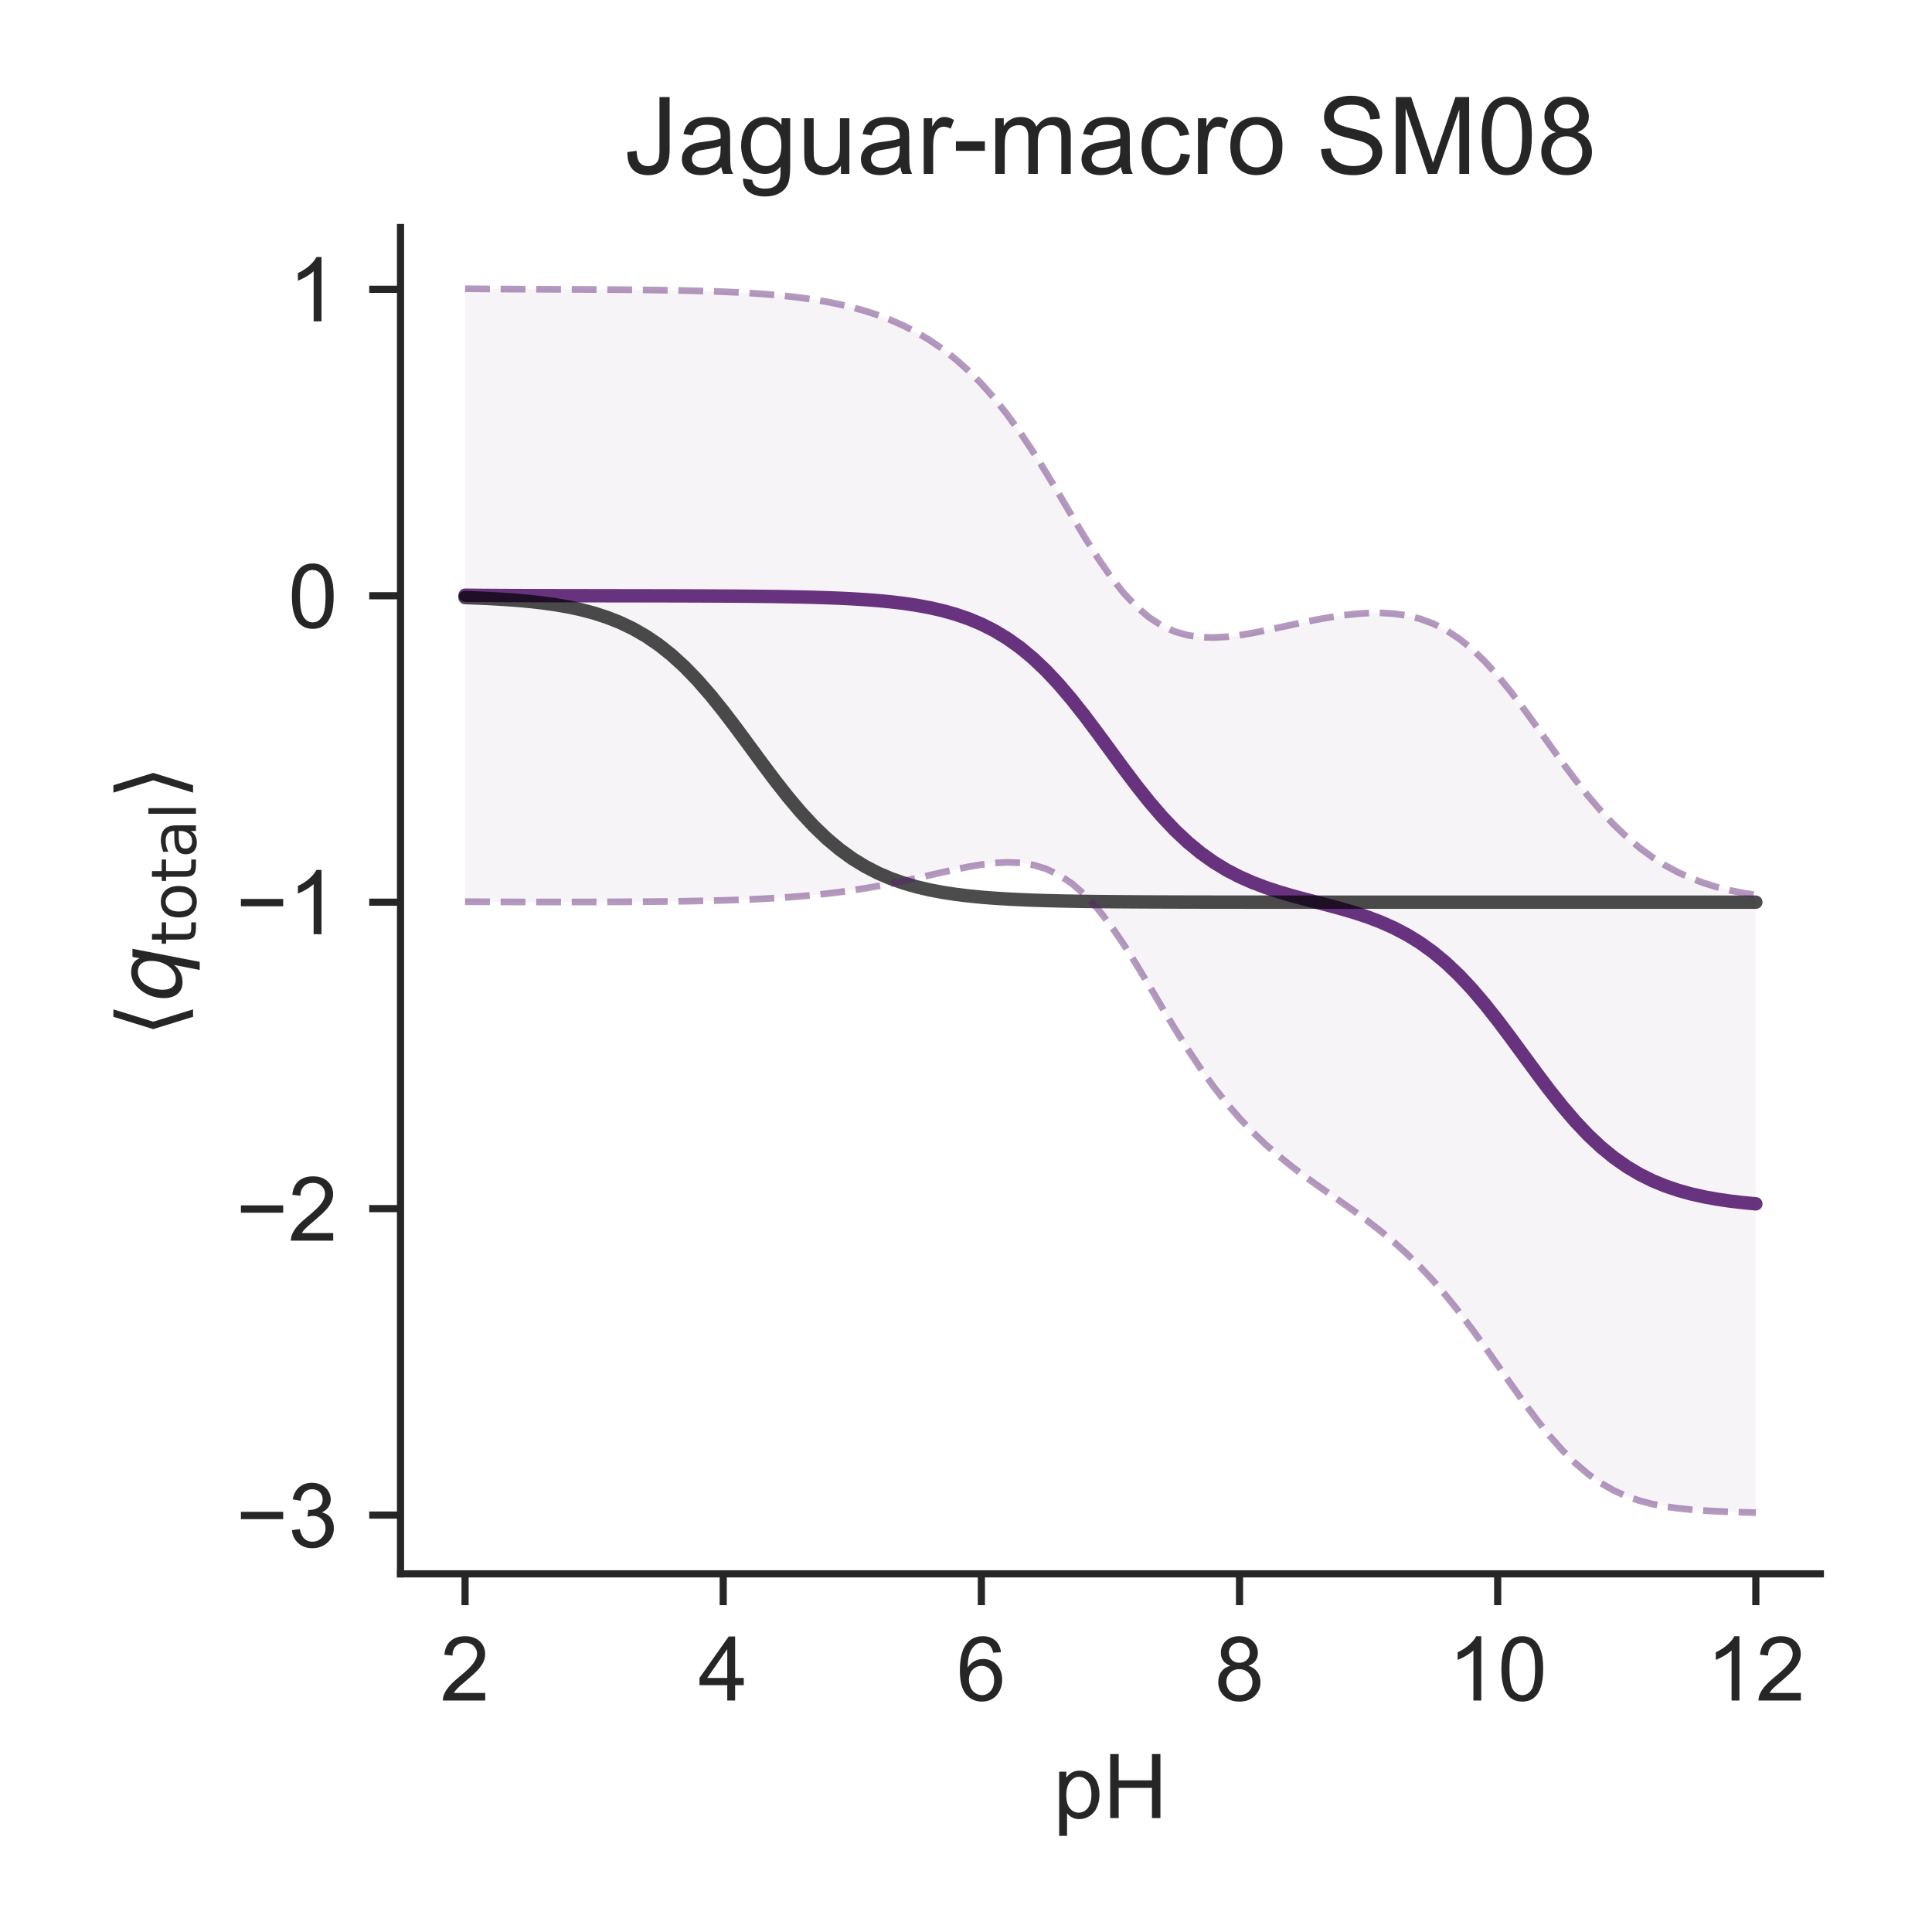 <?xml version="1.0" encoding="utf-8" standalone="no"?>
<!DOCTYPE svg PUBLIC "-//W3C//DTD SVG 1.1//EN"
  "http://www.w3.org/Graphics/SVG/1.1/DTD/svg11.dtd">
<!-- Created with matplotlib (http://matplotlib.org/) -->
<svg height="216pt" version="1.1" viewBox="0 0 216 216" width="216pt" xmlns="http://www.w3.org/2000/svg" xmlns:xlink="http://www.w3.org/1999/xlink">
 <defs>
  <style type="text/css">
*{stroke-linecap:butt;stroke-linejoin:round;}
  </style>
 </defs>
 <g id="figure_1">
  <g id="patch_1">
   <path d="M 0 216 
L 216 216 
L 216 0 
L 0 0 
z
" style="fill:#ffffff;"/>
  </g>
  <g id="axes_1">
   <g id="patch_2">
    <path d="M 44.78 175.96 
L 203.52 175.96 
L 203.52 25.44 
L 44.78 25.44 
z
" style="fill:#ffffff;"/>
   </g>
   <g id="matplotlib.axis_1">
    <g id="xtick_1">
     <g id="line2d_1">
      <defs>
       <path d="M 0 0 
L 0 3.5 
" id="mde75a17dec" style="stroke:#262626;stroke-width:0.8;"/>
      </defs>
      <g>
       <use style="fill:#262626;stroke:#262626;stroke-width:0.8;" x="51.995" xlink:href="#mde75a17dec" y="175.96"/>
      </g>
     </g>
     <g id="text_1">
      <!-- 2 -->
      <defs>
       <path d="M 50.344 8.453 
L 50.344 0 
L 3.031 0 
Q 2.938 3.172 4.047 6.109 
Q 5.859 10.938 9.828 15.625 
Q 13.812 20.312 21.344 26.469 
Q 33.016 36.031 37.109 41.625 
Q 41.219 47.219 41.219 52.203 
Q 41.219 57.422 37.469 61 
Q 33.734 64.594 27.734 64.594 
Q 21.391 64.594 17.578 60.781 
Q 13.766 56.984 13.719 50.25 
L 4.688 51.172 
Q 5.609 61.281 11.656 66.578 
Q 17.719 71.875 27.938 71.875 
Q 38.234 71.875 44.234 66.156 
Q 50.25 60.453 50.25 52 
Q 50.25 47.703 48.484 43.547 
Q 46.734 39.406 42.656 34.812 
Q 38.578 30.219 29.109 22.219 
Q 21.188 15.578 18.938 13.203 
Q 16.703 10.844 15.234 8.453 
z
" id="ArialMT-32"/>
      </defs>
      <g style="fill:#262626;" transform="translate(49.215 190.118)scale(0.1 -0.1)">
       <use xlink:href="#ArialMT-32"/>
      </g>
     </g>
    </g>
    <g id="xtick_2">
     <g id="line2d_2">
      <g>
       <use style="fill:#262626;stroke:#262626;stroke-width:0.8;" x="80.857" xlink:href="#mde75a17dec" y="175.96"/>
      </g>
     </g>
     <g id="text_2">
      <!-- 4 -->
      <defs>
       <path d="M 32.328 0 
L 32.328 17.141 
L 1.266 17.141 
L 1.266 25.203 
L 33.938 71.578 
L 41.109 71.578 
L 41.109 25.203 
L 50.781 25.203 
L 50.781 17.141 
L 41.109 17.141 
L 41.109 0 
z
M 32.328 25.203 
L 32.328 57.469 
L 9.906 25.203 
z
" id="ArialMT-34"/>
      </defs>
      <g style="fill:#262626;" transform="translate(78.077 190.118)scale(0.1 -0.1)">
       <use xlink:href="#ArialMT-34"/>
      </g>
     </g>
    </g>
    <g id="xtick_3">
     <g id="line2d_3">
      <g>
       <use style="fill:#262626;stroke:#262626;stroke-width:0.8;" x="109.719" xlink:href="#mde75a17dec" y="175.96"/>
      </g>
     </g>
     <g id="text_3">
      <!-- 6 -->
      <defs>
       <path d="M 49.75 54.047 
L 41.016 53.375 
Q 39.844 58.547 37.703 60.891 
Q 34.125 64.656 28.906 64.656 
Q 24.703 64.656 21.531 62.312 
Q 17.391 59.281 14.984 53.469 
Q 12.594 47.656 12.5 36.922 
Q 15.672 41.75 20.266 44.094 
Q 24.859 46.438 29.891 46.438 
Q 38.672 46.438 44.844 39.969 
Q 51.031 33.5 51.031 23.25 
Q 51.031 16.5 48.125 10.719 
Q 45.219 4.938 40.141 1.859 
Q 35.062 -1.219 28.609 -1.219 
Q 17.625 -1.219 10.688 6.859 
Q 3.766 14.938 3.766 33.5 
Q 3.766 54.25 11.422 63.672 
Q 18.109 71.875 29.438 71.875 
Q 37.891 71.875 43.281 67.141 
Q 48.688 62.406 49.75 54.047 
z
M 13.875 23.188 
Q 13.875 18.656 15.797 14.5 
Q 17.719 10.359 21.188 8.172 
Q 24.656 6 28.469 6 
Q 34.031 6 38.031 10.484 
Q 42.047 14.984 42.047 22.703 
Q 42.047 30.125 38.078 34.391 
Q 34.125 38.672 28.125 38.672 
Q 22.172 38.672 18.016 34.391 
Q 13.875 30.125 13.875 23.188 
z
" id="ArialMT-36"/>
      </defs>
      <g style="fill:#262626;" transform="translate(106.939 190.118)scale(0.1 -0.1)">
       <use xlink:href="#ArialMT-36"/>
      </g>
     </g>
    </g>
    <g id="xtick_4">
     <g id="line2d_4">
      <g>
       <use style="fill:#262626;stroke:#262626;stroke-width:0.8;" x="138.581" xlink:href="#mde75a17dec" y="175.96"/>
      </g>
     </g>
     <g id="text_4">
      <!-- 8 -->
      <defs>
       <path d="M 17.672 38.812 
Q 12.203 40.828 9.562 44.531 
Q 6.938 48.25 6.938 53.422 
Q 6.938 61.234 12.547 66.547 
Q 18.172 71.875 27.484 71.875 
Q 36.859 71.875 42.578 66.422 
Q 48.297 60.984 48.297 53.172 
Q 48.297 48.188 45.672 44.5 
Q 43.062 40.828 37.75 38.812 
Q 44.344 36.672 47.781 31.875 
Q 51.219 27.094 51.219 20.453 
Q 51.219 11.281 44.719 5.031 
Q 38.234 -1.219 27.641 -1.219 
Q 17.047 -1.219 10.547 5.047 
Q 4.047 11.328 4.047 20.703 
Q 4.047 27.688 7.594 32.391 
Q 11.141 37.109 17.672 38.812 
z
M 15.922 53.719 
Q 15.922 48.641 19.188 45.406 
Q 22.469 42.188 27.688 42.188 
Q 32.766 42.188 36.016 45.375 
Q 39.266 48.578 39.266 53.219 
Q 39.266 58.062 35.906 61.359 
Q 32.562 64.656 27.594 64.656 
Q 22.562 64.656 19.234 61.422 
Q 15.922 58.203 15.922 53.719 
z
M 13.094 20.656 
Q 13.094 16.891 14.875 13.375 
Q 16.656 9.859 20.172 7.922 
Q 23.688 6 27.734 6 
Q 34.031 6 38.125 10.047 
Q 42.234 14.109 42.234 20.359 
Q 42.234 26.703 38.016 30.859 
Q 33.797 35.016 27.438 35.016 
Q 21.234 35.016 17.156 30.906 
Q 13.094 26.812 13.094 20.656 
z
" id="ArialMT-38"/>
      </defs>
      <g style="fill:#262626;" transform="translate(135.8 190.118)scale(0.1 -0.1)">
       <use xlink:href="#ArialMT-38"/>
      </g>
     </g>
    </g>
    <g id="xtick_5">
     <g id="line2d_5">
      <g>
       <use style="fill:#262626;stroke:#262626;stroke-width:0.8;" x="167.443" xlink:href="#mde75a17dec" y="175.96"/>
      </g>
     </g>
     <g id="text_5">
      <!-- 10 -->
      <defs>
       <path d="M 37.25 0 
L 28.469 0 
L 28.469 56 
Q 25.297 52.984 20.141 49.953 
Q 14.984 46.922 10.891 45.406 
L 10.891 53.906 
Q 18.266 57.375 23.781 62.297 
Q 29.297 67.234 31.594 71.875 
L 37.25 71.875 
z
" id="ArialMT-31"/>
       <path d="M 4.156 35.297 
Q 4.156 48 6.766 55.734 
Q 9.375 63.484 14.516 67.672 
Q 19.672 71.875 27.484 71.875 
Q 33.25 71.875 37.594 69.547 
Q 41.938 67.234 44.766 62.859 
Q 47.609 58.5 49.219 52.219 
Q 50.828 45.953 50.828 35.297 
Q 50.828 22.703 48.234 14.969 
Q 45.656 7.234 40.5 3 
Q 35.359 -1.219 27.484 -1.219 
Q 17.141 -1.219 11.234 6.203 
Q 4.156 15.141 4.156 35.297 
z
M 13.188 35.297 
Q 13.188 17.672 17.312 11.828 
Q 21.438 6 27.484 6 
Q 33.547 6 37.672 11.859 
Q 41.797 17.719 41.797 35.297 
Q 41.797 52.984 37.672 58.781 
Q 33.547 64.594 27.391 64.594 
Q 21.344 64.594 17.719 59.469 
Q 13.188 52.938 13.188 35.297 
z
" id="ArialMT-30"/>
      </defs>
      <g style="fill:#262626;" transform="translate(161.882 190.118)scale(0.1 -0.1)">
       <use xlink:href="#ArialMT-31"/>
       <use x="55.615" xlink:href="#ArialMT-30"/>
      </g>
     </g>
    </g>
    <g id="xtick_6">
     <g id="line2d_6">
      <g>
       <use style="fill:#262626;stroke:#262626;stroke-width:0.8;" x="196.305" xlink:href="#mde75a17dec" y="175.96"/>
      </g>
     </g>
     <g id="text_6">
      <!-- 12 -->
      <g style="fill:#262626;" transform="translate(190.744 190.118)scale(0.1 -0.1)">
       <use xlink:href="#ArialMT-31"/>
       <use x="55.615" xlink:href="#ArialMT-32"/>
      </g>
     </g>
    </g>
    <g id="text_7">
     <!-- pH -->
     <defs>
      <path d="M 6.594 -19.875 
L 6.594 51.859 
L 14.594 51.859 
L 14.594 45.125 
Q 17.438 49.078 21 51.047 
Q 24.562 53.031 29.641 53.031 
Q 36.281 53.031 41.359 49.609 
Q 46.438 46.188 49.016 39.953 
Q 51.609 33.734 51.609 26.312 
Q 51.609 18.359 48.75 11.984 
Q 45.906 5.609 40.453 2.219 
Q 35.016 -1.172 29 -1.172 
Q 24.609 -1.172 21.109 0.688 
Q 17.625 2.547 15.375 5.375 
L 15.375 -19.875 
z
M 14.547 25.641 
Q 14.547 15.625 18.594 10.844 
Q 22.656 6.062 28.422 6.062 
Q 34.281 6.062 38.453 11.016 
Q 42.625 15.969 42.625 26.375 
Q 42.625 36.281 38.547 41.203 
Q 34.469 46.141 28.812 46.141 
Q 23.188 46.141 18.859 40.891 
Q 14.547 35.641 14.547 25.641 
z
" id="ArialMT-70"/>
      <path d="M 8.016 0 
L 8.016 71.578 
L 17.484 71.578 
L 17.484 42.188 
L 54.688 42.188 
L 54.688 71.578 
L 64.156 71.578 
L 64.156 0 
L 54.688 0 
L 54.688 33.734 
L 17.484 33.734 
L 17.484 0 
z
" id="ArialMT-48"/>
     </defs>
     <g style="fill:#262626;" transform="translate(117.759 203.263)scale(0.1 -0.1)">
      <use xlink:href="#ArialMT-70"/>
      <use x="55.615" xlink:href="#ArialMT-48"/>
     </g>
    </g>
   </g>
   <g id="matplotlib.axis_2">
    <g id="ytick_1">
     <g id="line2d_7">
      <defs>
       <path d="M 0 0 
L -3.5 0 
" id="m060e9709d8" style="stroke:#262626;stroke-width:0.8;"/>
      </defs>
      <g>
       <use style="fill:#262626;stroke:#262626;stroke-width:0.8;" x="44.78" xlink:href="#m060e9709d8" y="169.385"/>
      </g>
     </g>
     <g id="text_8">
      <!-- −3 -->
      <defs>
       <path d="M 52.828 31.203 
L 5.562 31.203 
L 5.562 39.406 
L 52.828 39.406 
z
" id="ArialMT-2212"/>
       <path d="M 4.203 18.891 
L 12.984 20.062 
Q 14.5 12.594 18.141 9.297 
Q 21.781 6 27 6 
Q 33.203 6 37.469 10.297 
Q 41.75 14.594 41.75 20.953 
Q 41.75 27 37.797 30.922 
Q 33.844 34.859 27.734 34.859 
Q 25.25 34.859 21.531 33.891 
L 22.516 41.609 
Q 23.391 41.5 23.922 41.5 
Q 29.547 41.5 34.031 44.422 
Q 38.531 47.359 38.531 53.469 
Q 38.531 58.297 35.25 61.469 
Q 31.984 64.656 26.812 64.656 
Q 21.688 64.656 18.266 61.422 
Q 14.844 58.203 13.875 51.766 
L 5.078 53.328 
Q 6.688 62.156 12.391 67.016 
Q 18.109 71.875 26.609 71.875 
Q 32.469 71.875 37.391 69.359 
Q 42.328 66.844 44.938 62.5 
Q 47.562 58.156 47.562 53.266 
Q 47.562 48.641 45.062 44.828 
Q 42.578 41.016 37.703 38.766 
Q 44.047 37.312 47.562 32.688 
Q 51.078 28.078 51.078 21.141 
Q 51.078 11.766 44.234 5.25 
Q 37.406 -1.266 26.953 -1.266 
Q 17.531 -1.266 11.297 4.344 
Q 5.078 9.969 4.203 18.891 
z
" id="ArialMT-33"/>
      </defs>
      <g style="fill:#262626;" transform="translate(26.378 172.964)scale(0.1 -0.1)">
       <use xlink:href="#ArialMT-2212"/>
       <use x="58.398" xlink:href="#ArialMT-33"/>
      </g>
     </g>
    </g>
    <g id="ytick_2">
     <g id="line2d_8">
      <g>
       <use style="fill:#262626;stroke:#262626;stroke-width:0.8;" x="44.78" xlink:href="#m060e9709d8" y="135.125"/>
      </g>
     </g>
     <g id="text_9">
      <!-- −2 -->
      <g style="fill:#262626;" transform="translate(26.378 138.704)scale(0.1 -0.1)">
       <use xlink:href="#ArialMT-2212"/>
       <use x="58.398" xlink:href="#ArialMT-32"/>
      </g>
     </g>
    </g>
    <g id="ytick_3">
     <g id="line2d_9">
      <g>
       <use style="fill:#262626;stroke:#262626;stroke-width:0.8;" x="44.78" xlink:href="#m060e9709d8" y="100.865"/>
      </g>
     </g>
     <g id="text_10">
      <!-- −1 -->
      <g style="fill:#262626;" transform="translate(26.378 104.444)scale(0.1 -0.1)">
       <use xlink:href="#ArialMT-2212"/>
       <use x="58.398" xlink:href="#ArialMT-31"/>
      </g>
     </g>
    </g>
    <g id="ytick_4">
     <g id="line2d_10">
      <g>
       <use style="fill:#262626;stroke:#262626;stroke-width:0.8;" x="44.78" xlink:href="#m060e9709d8" y="66.605"/>
      </g>
     </g>
     <g id="text_11">
      <!-- 0 -->
      <g style="fill:#262626;" transform="translate(32.219 70.184)scale(0.1 -0.1)">
       <use xlink:href="#ArialMT-30"/>
      </g>
     </g>
    </g>
    <g id="ytick_5">
     <g id="line2d_11">
      <g>
       <use style="fill:#262626;stroke:#262626;stroke-width:0.8;" x="44.78" xlink:href="#m060e9709d8" y="32.345"/>
      </g>
     </g>
     <g id="text_12">
      <!-- 1 -->
      <g style="fill:#262626;" transform="translate(32.219 35.924)scale(0.1 -0.1)">
       <use xlink:href="#ArialMT-31"/>
      </g>
     </g>
    </g>
    <g id="text_13">
     <!-- $\langle q_\mathsf{total} \rangle$ -->
     <defs>
      <path d="M 8.938 31.344 
L 22.703 75.875 
L 31 75.875 
L 17.234 31.344 
L 31 -13.188 
L 22.703 -13.188 
z
" id="DejaVuSans-27e8"/>
      <path d="M 41.703 8.203 
Q 38.094 3.469 33.172 1.016 
Q 28.266 -1.422 22.312 -1.422 
Q 14.016 -1.422 9.297 4.172 
Q 4.594 9.766 4.594 19.578 
Q 4.594 27.484 7.5 34.859 
Q 10.406 42.234 15.828 48.094 
Q 19.344 51.906 23.906 53.953 
Q 28.469 56 33.5 56 
Q 39.547 56 43.453 53.609 
Q 47.359 51.219 49.125 46.391 
L 50.688 54.594 
L 59.719 54.594 
L 45.125 -20.609 
L 36.078 -20.609 
z
M 13.922 20.906 
Q 13.922 13.672 16.938 9.891 
Q 19.969 6.109 25.688 6.109 
Q 34.188 6.109 40.188 14.234 
Q 46.188 22.359 46.188 33.984 
Q 46.188 41.016 43.078 44.75 
Q 39.984 48.484 34.188 48.484 
Q 29.938 48.484 26.312 46.5 
Q 22.703 44.531 20.016 40.719 
Q 17.188 36.719 15.547 31.344 
Q 13.922 25.984 13.922 20.906 
z
" id="DejaVuSans-Oblique-71"/>
      <path d="M 18.312 70.219 
L 18.312 54.688 
L 36.812 54.688 
L 36.812 47.703 
L 18.312 47.703 
L 18.312 18.016 
Q 18.312 11.328 20.141 9.422 
Q 21.969 7.516 27.594 7.516 
L 36.812 7.516 
L 36.812 0 
L 27.594 0 
Q 17.188 0 13.234 3.875 
Q 9.281 7.766 9.281 18.016 
L 9.281 47.703 
L 2.688 47.703 
L 2.688 54.688 
L 9.281 54.688 
L 9.281 70.219 
z
" id="DejaVuSans-74"/>
      <path d="M 30.609 48.391 
Q 23.391 48.391 19.188 42.75 
Q 14.984 37.109 14.984 27.297 
Q 14.984 17.484 19.156 11.844 
Q 23.344 6.203 30.609 6.203 
Q 37.797 6.203 41.984 11.859 
Q 46.188 17.531 46.188 27.297 
Q 46.188 37.016 41.984 42.703 
Q 37.797 48.391 30.609 48.391 
z
M 30.609 56 
Q 42.328 56 49.016 48.375 
Q 55.719 40.766 55.719 27.297 
Q 55.719 13.875 49.016 6.219 
Q 42.328 -1.422 30.609 -1.422 
Q 18.844 -1.422 12.172 6.219 
Q 5.516 13.875 5.516 27.297 
Q 5.516 40.766 12.172 48.375 
Q 18.844 56 30.609 56 
z
" id="DejaVuSans-6f"/>
      <path d="M 34.281 27.484 
Q 23.391 27.484 19.188 25 
Q 14.984 22.516 14.984 16.5 
Q 14.984 11.719 18.141 8.906 
Q 21.297 6.109 26.703 6.109 
Q 34.188 6.109 38.703 11.406 
Q 43.219 16.703 43.219 25.484 
L 43.219 27.484 
z
M 52.203 31.203 
L 52.203 0 
L 43.219 0 
L 43.219 8.297 
Q 40.141 3.328 35.547 0.953 
Q 30.953 -1.422 24.312 -1.422 
Q 15.922 -1.422 10.953 3.297 
Q 6 8.016 6 15.922 
Q 6 25.141 12.172 29.828 
Q 18.359 34.516 30.609 34.516 
L 43.219 34.516 
L 43.219 35.406 
Q 43.219 41.609 39.141 45 
Q 35.062 48.391 27.688 48.391 
Q 23 48.391 18.547 47.266 
Q 14.109 46.141 10.016 43.891 
L 10.016 52.203 
Q 14.938 54.109 19.578 55.047 
Q 24.219 56 28.609 56 
Q 40.484 56 46.344 49.844 
Q 52.203 43.703 52.203 31.203 
z
" id="DejaVuSans-61"/>
      <path d="M 9.422 75.984 
L 18.406 75.984 
L 18.406 0 
L 9.422 0 
z
" id="DejaVuSans-6c"/>
      <path d="M 30.078 31.344 
L 16.312 -13.188 
L 8.016 -13.188 
L 21.781 31.344 
L 8.016 75.875 
L 16.312 75.875 
z
" id="DejaVuSans-27e9"/>
     </defs>
     <g style="fill:#262626;" transform="translate(20.278 115.95)rotate(-90)scale(0.1 -0.1)">
      <use transform="translate(0 0.125)" xlink:href="#DejaVuSans-27e8"/>
      <use transform="translate(39.014 0.125)" xlink:href="#DejaVuSans-Oblique-71"/>
      <use transform="translate(102.49 -16.281)scale(0.7)" xlink:href="#DejaVuSans-74"/>
      <use transform="translate(129.937 -16.281)scale(0.7)" xlink:href="#DejaVuSans-6f"/>
      <use transform="translate(172.764 -16.281)scale(0.7)" xlink:href="#DejaVuSans-74"/>
      <use transform="translate(200.21 -16.281)scale(0.7)" xlink:href="#DejaVuSans-61"/>
      <use transform="translate(243.105 -16.281)scale(0.7)" xlink:href="#DejaVuSans-6c"/>
      <use transform="translate(265.288 0.125)" xlink:href="#DejaVuSans-27e9"/>
     </g>
    </g>
   </g>
   <g id="PolyCollection_1">
    <defs>
     <path d="M 51.995 -183.718 
L 51.995 -115.19 
L 53.439 -115.18 
L 54.882 -115.173 
L 56.325 -115.167 
L 57.768 -115.162 
L 59.211 -115.16 
L 60.654 -115.158 
L 62.097 -115.157 
L 63.54 -115.158 
L 64.983 -115.16 
L 66.426 -115.163 
L 67.869 -115.168 
L 69.313 -115.174 
L 70.756 -115.182 
L 72.199 -115.192 
L 73.642 -115.206 
L 75.085 -115.222 
L 76.528 -115.243 
L 77.971 -115.268 
L 79.414 -115.3 
L 80.857 -115.338 
L 82.3 -115.384 
L 83.743 -115.441 
L 85.187 -115.509 
L 86.63 -115.589 
L 88.073 -115.686 
L 89.516 -115.799 
L 90.959 -115.931 
L 92.402 -116.085 
L 93.845 -116.261 
L 95.288 -116.461 
L 96.731 -116.687 
L 98.174 -116.937 
L 99.617 -117.213 
L 101.061 -117.51 
L 102.504 -117.825 
L 103.947 -118.152 
L 105.39 -118.481 
L 106.833 -118.8 
L 108.276 -119.093 
L 109.719 -119.339 
L 111.162 -119.514 
L 112.605 -119.59 
L 114.048 -119.532 
L 115.491 -119.304 
L 116.935 -118.869 
L 118.378 -118.19 
L 119.821 -117.234 
L 121.264 -115.979 
L 122.707 -114.42 
L 124.15 -112.572 
L 125.593 -110.475 
L 127.036 -108.189 
L 128.479 -105.792 
L 129.922 -103.36 
L 131.365 -100.966 
L 132.809 -98.666 
L 134.252 -96.5 
L 135.695 -94.492 
L 137.138 -92.652 
L 138.581 -90.976 
L 140.024 -89.454 
L 141.467 -88.07 
L 142.91 -86.806 
L 144.353 -85.639 
L 145.796 -84.547 
L 147.239 -83.507 
L 148.683 -82.497 
L 150.126 -81.492 
L 151.569 -80.47 
L 153.012 -79.408 
L 154.455 -78.284 
L 155.898 -77.079 
L 157.341 -75.773 
L 158.784 -74.353 
L 160.227 -72.808 
L 161.67 -71.135 
L 163.113 -69.337 
L 164.557 -67.426 
L 166 -65.426 
L 167.443 -63.37 
L 168.886 -61.301 
L 170.329 -59.269 
L 171.772 -57.323 
L 173.215 -55.511 
L 174.658 -53.872 
L 176.101 -52.431 
L 177.544 -51.201 
L 178.987 -50.181 
L 180.431 -49.357 
L 181.874 -48.71 
L 183.317 -48.213 
L 184.76 -47.84 
L 186.203 -47.566 
L 187.646 -47.366 
L 189.089 -47.22 
L 190.532 -47.114 
L 191.975 -47.035 
L 193.418 -46.973 
L 194.861 -46.923 
L 196.305 -46.882 
L 196.305 -115.938 
L 196.305 -115.938 
L 194.861 -116.168 
L 193.418 -116.457 
L 191.975 -116.817 
L 190.532 -117.262 
L 189.089 -117.803 
L 187.646 -118.455 
L 186.203 -119.231 
L 184.76 -120.145 
L 183.317 -121.206 
L 181.874 -122.424 
L 180.431 -123.802 
L 178.987 -125.34 
L 177.544 -127.029 
L 176.101 -128.852 
L 174.658 -130.781 
L 173.215 -132.78 
L 171.772 -134.8 
L 170.329 -136.79 
L 168.886 -138.695 
L 167.443 -140.465 
L 166 -142.058 
L 164.557 -143.444 
L 163.113 -144.609 
L 161.67 -145.551 
L 160.227 -146.279 
L 158.784 -146.812 
L 157.341 -147.173 
L 155.898 -147.385 
L 154.455 -147.474 
L 153.012 -147.462 
L 151.569 -147.366 
L 150.126 -147.204 
L 148.683 -146.988 
L 147.239 -146.731 
L 145.796 -146.444 
L 144.353 -146.136 
L 142.91 -145.822 
L 141.467 -145.513 
L 140.024 -145.227 
L 138.581 -144.983 
L 137.138 -144.804 
L 135.695 -144.721 
L 134.252 -144.764 
L 132.809 -144.972 
L 131.365 -145.383 
L 129.922 -146.036 
L 128.479 -146.967 
L 127.036 -148.198 
L 125.593 -149.739 
L 124.15 -151.575 
L 122.707 -153.667 
L 121.264 -155.953 
L 119.821 -158.355 
L 118.378 -160.794 
L 116.935 -163.196 
L 115.491 -165.5 
L 114.048 -167.663 
L 112.605 -169.658 
L 111.162 -171.473 
L 109.719 -173.104 
L 108.276 -174.558 
L 106.833 -175.844 
L 105.39 -176.975 
L 103.947 -177.963 
L 102.504 -178.823 
L 101.061 -179.568 
L 99.617 -180.21 
L 98.174 -180.762 
L 96.731 -181.234 
L 95.288 -181.637 
L 93.845 -181.979 
L 92.402 -182.267 
L 90.959 -182.511 
L 89.516 -182.714 
L 88.073 -182.885 
L 86.63 -183.026 
L 85.187 -183.143 
L 83.743 -183.24 
L 82.3 -183.319 
L 80.857 -183.384 
L 79.414 -183.437 
L 77.971 -183.48 
L 76.528 -183.515 
L 75.085 -183.543 
L 73.642 -183.566 
L 72.199 -183.585 
L 70.756 -183.6 
L 69.313 -183.613 
L 67.869 -183.623 
L 66.426 -183.632 
L 64.983 -183.64 
L 63.54 -183.647 
L 62.097 -183.653 
L 60.654 -183.659 
L 59.211 -183.666 
L 57.768 -183.673 
L 56.325 -183.682 
L 54.882 -183.691 
L 53.439 -183.703 
L 51.995 -183.718 
z
" id="m7b19556d70" style="stroke:#ffffff;stroke-opacity:0.05;"/>
    </defs>
    <g clip-path="url(#p7b5f277176)">
     <use style="fill:#591e71;fill-opacity:0.05;stroke:#ffffff;stroke-opacity:0.05;" x="0" xlink:href="#m7b19556d70" y="216"/>
    </g>
   </g>
   <g id="line2d_12">
    <path clip-path="url(#p7b5f277176)" d="M 51.995 66.546 
L 53.439 66.558 
L 54.882 66.568 
L 56.325 66.576 
L 57.768 66.582 
L 59.211 66.587 
L 60.654 66.591 
L 62.097 66.595 
L 63.54 66.598 
L 64.983 66.6 
L 66.426 66.602 
L 67.869 66.605 
L 69.313 66.607 
L 70.756 66.609 
L 72.199 66.611 
L 73.642 66.614 
L 75.085 66.617 
L 76.528 66.621 
L 77.971 66.626 
L 79.414 66.632 
L 80.857 66.639 
L 82.3 66.648 
L 83.743 66.66 
L 85.187 66.674 
L 86.63 66.692 
L 88.073 66.715 
L 89.516 66.743 
L 90.959 66.779 
L 92.402 66.824 
L 93.845 66.88 
L 95.288 66.951 
L 96.731 67.039 
L 98.174 67.15 
L 99.617 67.289 
L 101.061 67.461 
L 102.504 67.676 
L 103.947 67.943 
L 105.39 68.272 
L 106.833 68.678 
L 108.276 69.174 
L 109.719 69.778 
L 111.162 70.506 
L 112.605 71.376 
L 114.048 72.403 
L 115.491 73.598 
L 116.935 74.967 
L 118.378 76.508 
L 119.821 78.205 
L 121.264 80.034 
L 122.707 81.956 
L 124.15 83.926 
L 125.593 85.893 
L 127.036 87.806 
L 128.479 89.621 
L 129.922 91.302 
L 131.365 92.826 
L 132.809 94.181 
L 134.252 95.368 
L 135.695 96.394 
L 137.138 97.272 
L 138.581 98.021 
L 140.024 98.66 
L 141.467 99.208 
L 142.91 99.686 
L 144.353 100.112 
L 145.796 100.505 
L 147.239 100.881 
L 148.683 101.258 
L 150.126 101.652 
L 151.569 102.082 
L 153.012 102.565 
L 154.455 103.121 
L 155.898 103.768 
L 157.341 104.527 
L 158.784 105.417 
L 160.227 106.456 
L 161.67 107.657 
L 163.113 109.027 
L 164.557 110.565 
L 166 112.258 
L 167.443 114.082 
L 168.886 116.002 
L 170.329 117.971 
L 171.772 119.939 
L 173.215 121.855 
L 174.658 123.674 
L 176.101 125.359 
L 177.544 126.885 
L 178.987 128.24 
L 180.431 129.42 
L 181.874 130.433 
L 183.317 131.29 
L 184.76 132.007 
L 186.203 132.602 
L 187.646 133.09 
L 189.089 133.488 
L 190.532 133.812 
L 191.975 134.074 
L 193.418 134.285 
L 194.861 134.454 
L 196.305 134.59 
" style="fill:none;opacity:0.9;stroke:#591e71;stroke-linecap:round;stroke-width:1.5;"/>
   </g>
   <g id="line2d_13">
    <path clip-path="url(#p7b5f277176)" d="M 51.995 66.81 
L 53.439 66.863 
L 54.882 66.929 
L 56.325 67.012 
L 57.768 67.116 
L 59.211 67.246 
L 60.654 67.407 
L 62.097 67.609 
L 63.54 67.86 
L 64.983 68.17 
L 66.426 68.552 
L 67.869 69.021 
L 69.313 69.592 
L 70.756 70.282 
L 72.199 71.109 
L 73.642 72.088 
L 75.085 73.233 
L 76.528 74.551 
L 77.971 76.042 
L 79.414 77.695 
L 80.857 79.487 
L 82.3 81.383 
L 83.743 83.341 
L 85.187 85.308 
L 86.63 87.235 
L 88.073 89.073 
L 89.516 90.785 
L 90.959 92.343 
L 92.402 93.73 
L 93.845 94.944 
L 95.288 95.989 
L 96.731 96.875 
L 98.174 97.618 
L 99.617 98.234 
L 101.061 98.742 
L 102.504 99.157 
L 103.947 99.494 
L 105.39 99.767 
L 106.833 99.987 
L 108.276 100.164 
L 109.719 100.306 
L 111.162 100.419 
L 112.605 100.51 
L 114.048 100.582 
L 115.491 100.64 
L 116.935 100.686 
L 118.378 100.723 
L 119.821 100.752 
L 121.264 100.775 
L 122.707 100.794 
L 124.15 100.808 
L 125.593 100.82 
L 127.036 100.829 
L 128.479 100.837 
L 129.922 100.842 
L 131.365 100.847 
L 132.809 100.851 
L 134.252 100.854 
L 135.695 100.856 
L 137.138 100.858 
L 138.581 100.859 
L 140.024 100.861 
L 141.467 100.861 
L 142.91 100.862 
L 144.353 100.863 
L 145.796 100.863 
L 147.239 100.864 
L 148.683 100.864 
L 150.126 100.864 
L 151.569 100.864 
L 153.012 100.865 
L 154.455 100.865 
L 155.898 100.865 
L 157.341 100.865 
L 158.784 100.865 
L 160.227 100.865 
L 161.67 100.865 
L 163.113 100.865 
L 164.557 100.865 
L 166 100.865 
L 167.443 100.865 
L 168.886 100.865 
L 170.329 100.865 
L 171.772 100.865 
L 173.215 100.865 
L 174.658 100.865 
L 176.101 100.865 
L 177.544 100.865 
L 178.987 100.865 
L 180.431 100.865 
L 181.874 100.865 
L 183.317 100.865 
L 184.76 100.865 
L 186.203 100.865 
L 187.646 100.865 
L 189.089 100.865 
L 190.532 100.865 
L 191.975 100.865 
L 193.418 100.865 
L 194.861 100.865 
L 196.305 100.865 
" style="fill:none;opacity:0.7;stroke:#000000;stroke-linecap:round;stroke-width:1.5;"/>
   </g>
   <g id="line2d_14">
    <path clip-path="url(#p7b5f277176)" d="M 51.995 32.282 
L 53.439 32.297 
L 54.882 32.309 
L 56.325 32.318 
L 57.768 32.327 
L 59.211 32.334 
L 60.654 32.341 
L 62.097 32.347 
L 63.54 32.353 
L 64.983 32.36 
L 66.426 32.368 
L 67.869 32.377 
L 69.313 32.387 
L 70.756 32.4 
L 72.199 32.415 
L 73.642 32.434 
L 75.085 32.457 
L 76.528 32.485 
L 77.971 32.52 
L 79.414 32.563 
L 80.857 32.616 
L 82.3 32.681 
L 83.743 32.76 
L 85.187 32.857 
L 86.63 32.974 
L 88.073 33.115 
L 89.516 33.286 
L 90.959 33.489 
L 92.402 33.733 
L 93.845 34.021 
L 95.288 34.363 
L 96.731 34.766 
L 98.174 35.238 
L 99.617 35.79 
L 101.061 36.432 
L 102.504 37.177 
L 103.947 38.037 
L 105.39 39.025 
L 106.833 40.156 
L 108.276 41.442 
L 109.719 42.896 
L 111.162 44.527 
L 112.605 46.342 
L 114.048 48.337 
L 115.491 50.5 
L 116.935 52.804 
L 118.378 55.206 
L 119.821 57.645 
L 121.264 60.047 
L 122.707 62.333 
L 124.15 64.425 
L 125.593 66.261 
L 127.036 67.802 
L 128.479 69.033 
L 129.922 69.964 
L 131.365 70.617 
L 132.809 71.028 
L 134.252 71.236 
L 135.695 71.279 
L 137.138 71.196 
L 138.581 71.017 
L 140.024 70.773 
L 141.467 70.487 
L 142.91 70.178 
L 144.353 69.864 
L 145.796 69.556 
L 147.239 69.269 
L 148.683 69.012 
L 150.126 68.796 
L 151.569 68.634 
L 153.012 68.538 
L 154.455 68.526 
L 155.898 68.615 
L 157.341 68.827 
L 158.784 69.188 
L 160.227 69.721 
L 161.67 70.449 
L 163.113 71.391 
L 164.557 72.556 
L 166 73.942 
L 167.443 75.535 
L 168.886 77.305 
L 170.329 79.21 
L 171.772 81.2 
L 173.215 83.22 
L 174.658 85.219 
L 176.101 87.148 
L 177.544 88.971 
L 178.987 90.66 
L 180.431 92.198 
L 181.874 93.576 
L 183.317 94.794 
L 184.76 95.855 
L 186.203 96.769 
L 187.646 97.545 
L 189.089 98.197 
L 190.532 98.738 
L 191.975 99.183 
L 193.418 99.543 
L 194.861 99.832 
L 196.305 100.062 
" style="fill:none;opacity:0.45;stroke:#591e71;stroke-dasharray:2.775,1.2;stroke-dashoffset:0;stroke-width:0.75;"/>
   </g>
   <g id="line2d_15">
    <path clip-path="url(#p7b5f277176)" d="M 51.995 100.81 
L 53.439 100.82 
L 54.882 100.827 
L 56.325 100.833 
L 57.768 100.838 
L 59.211 100.84 
L 60.654 100.842 
L 62.097 100.843 
L 63.54 100.842 
L 64.983 100.84 
L 66.426 100.837 
L 67.869 100.832 
L 69.313 100.826 
L 70.756 100.818 
L 72.199 100.808 
L 73.642 100.794 
L 75.085 100.778 
L 76.528 100.757 
L 77.971 100.732 
L 79.414 100.7 
L 80.857 100.662 
L 82.3 100.616 
L 83.743 100.559 
L 85.187 100.491 
L 86.63 100.411 
L 88.073 100.314 
L 89.516 100.201 
L 90.959 100.069 
L 92.402 99.915 
L 93.845 99.739 
L 95.288 99.539 
L 96.731 99.313 
L 98.174 99.063 
L 99.617 98.787 
L 101.061 98.49 
L 102.504 98.175 
L 103.947 97.848 
L 105.39 97.519 
L 106.833 97.2 
L 108.276 96.907 
L 109.719 96.661 
L 111.162 96.486 
L 112.605 96.41 
L 114.048 96.468 
L 115.491 96.696 
L 116.935 97.131 
L 118.378 97.81 
L 119.821 98.766 
L 121.264 100.021 
L 122.707 101.58 
L 124.15 103.428 
L 125.593 105.525 
L 127.036 107.811 
L 128.479 110.208 
L 129.922 112.64 
L 131.365 115.034 
L 132.809 117.334 
L 134.252 119.5 
L 135.695 121.508 
L 137.138 123.348 
L 138.581 125.024 
L 140.024 126.546 
L 141.467 127.93 
L 142.91 129.194 
L 144.353 130.361 
L 145.796 131.453 
L 147.239 132.493 
L 148.683 133.503 
L 150.126 134.508 
L 151.569 135.53 
L 153.012 136.592 
L 154.455 137.716 
L 155.898 138.921 
L 157.341 140.227 
L 158.784 141.647 
L 160.227 143.192 
L 161.67 144.865 
L 163.113 146.663 
L 164.557 148.574 
L 166 150.574 
L 167.443 152.63 
L 168.886 154.699 
L 170.329 156.731 
L 171.772 158.677 
L 173.215 160.489 
L 174.658 162.128 
L 176.101 163.569 
L 177.544 164.799 
L 178.987 165.819 
L 180.431 166.643 
L 181.874 167.29 
L 183.317 167.787 
L 184.76 168.16 
L 186.203 168.434 
L 187.646 168.634 
L 189.089 168.78 
L 190.532 168.886 
L 191.975 168.965 
L 193.418 169.027 
L 194.861 169.077 
L 196.305 169.118 
" style="fill:none;opacity:0.45;stroke:#591e71;stroke-dasharray:2.775,1.2;stroke-dashoffset:0;stroke-width:0.75;"/>
   </g>
   <g id="patch_3">
    <path d="M 44.78 175.96 
L 44.78 25.44 
" style="fill:none;stroke:#262626;stroke-linecap:square;stroke-linejoin:miter;stroke-width:0.8;"/>
   </g>
   <g id="patch_4">
    <path d="M 44.78 175.96 
L 203.52 175.96 
" style="fill:none;stroke:#262626;stroke-linecap:square;stroke-linejoin:miter;stroke-width:0.8;"/>
   </g>
   <g id="text_14">
    <!-- Jaguar-macro SM08 -->
    <defs>
     <path d="M 2.875 20.312 
L 11.422 21.484 
Q 11.766 13.281 14.5 10.25 
Q 17.234 7.234 22.078 7.234 
Q 25.641 7.234 28.219 8.859 
Q 30.812 10.5 31.781 13.297 
Q 32.766 16.109 32.766 22.266 
L 32.766 71.578 
L 42.234 71.578 
L 42.234 22.797 
Q 42.234 13.812 40.062 8.875 
Q 37.891 3.953 33.172 1.359 
Q 28.469 -1.219 22.125 -1.219 
Q 12.703 -1.219 7.688 4.203 
Q 2.688 9.625 2.875 20.312 
z
" id="ArialMT-4a"/>
     <path d="M 40.438 6.391 
Q 35.547 2.25 31.031 0.531 
Q 26.516 -1.172 21.344 -1.172 
Q 12.797 -1.172 8.203 3 
Q 3.609 7.172 3.609 13.672 
Q 3.609 17.484 5.344 20.625 
Q 7.078 23.781 9.891 25.688 
Q 12.703 27.594 16.219 28.562 
Q 18.797 29.25 24.031 29.891 
Q 34.672 31.156 39.703 32.906 
Q 39.75 34.719 39.75 35.203 
Q 39.75 40.578 37.25 42.781 
Q 33.891 45.75 27.25 45.75 
Q 21.047 45.75 18.094 43.578 
Q 15.141 41.406 13.719 35.891 
L 5.125 37.062 
Q 6.297 42.578 8.984 45.969 
Q 11.672 49.359 16.75 51.188 
Q 21.828 53.031 28.516 53.031 
Q 35.156 53.031 39.297 51.469 
Q 43.453 49.906 45.406 47.531 
Q 47.359 45.172 48.141 41.547 
Q 48.578 39.312 48.578 33.453 
L 48.578 21.734 
Q 48.578 9.469 49.141 6.219 
Q 49.703 2.984 51.375 0 
L 42.188 0 
Q 40.828 2.734 40.438 6.391 
z
M 39.703 26.031 
Q 34.906 24.078 25.344 22.703 
Q 19.922 21.922 17.672 20.938 
Q 15.438 19.969 14.203 18.094 
Q 12.984 16.219 12.984 13.922 
Q 12.984 10.406 15.641 8.062 
Q 18.312 5.719 23.438 5.719 
Q 28.516 5.719 32.469 7.938 
Q 36.422 10.156 38.281 14.016 
Q 39.703 17 39.703 22.797 
z
" id="ArialMT-61"/>
     <path d="M 4.984 -4.297 
L 13.531 -5.562 
Q 14.062 -9.516 16.5 -11.328 
Q 19.781 -13.766 25.438 -13.766 
Q 31.547 -13.766 34.859 -11.328 
Q 38.188 -8.891 39.359 -4.5 
Q 40.047 -1.812 39.984 6.781 
Q 34.234 0 25.641 0 
Q 14.938 0 9.078 7.719 
Q 3.219 15.438 3.219 26.219 
Q 3.219 33.641 5.906 39.906 
Q 8.594 46.188 13.688 49.609 
Q 18.797 53.031 25.688 53.031 
Q 34.859 53.031 40.828 45.609 
L 40.828 51.859 
L 48.922 51.859 
L 48.922 7.031 
Q 48.922 -5.078 46.453 -10.125 
Q 44 -15.188 38.641 -18.109 
Q 33.297 -21.047 25.484 -21.047 
Q 16.219 -21.047 10.5 -16.875 
Q 4.781 -12.703 4.984 -4.297 
z
M 12.25 26.859 
Q 12.25 16.656 16.297 11.969 
Q 20.359 7.281 26.469 7.281 
Q 32.516 7.281 36.609 11.938 
Q 40.719 16.609 40.719 26.562 
Q 40.719 36.078 36.5 40.906 
Q 32.281 45.75 26.312 45.75 
Q 20.453 45.75 16.344 40.984 
Q 12.25 36.234 12.25 26.859 
z
" id="ArialMT-67"/>
     <path d="M 40.578 0 
L 40.578 7.625 
Q 34.516 -1.172 24.125 -1.172 
Q 19.531 -1.172 15.547 0.578 
Q 11.578 2.344 9.641 5 
Q 7.719 7.672 6.938 11.531 
Q 6.391 14.109 6.391 19.734 
L 6.391 51.859 
L 15.188 51.859 
L 15.188 23.094 
Q 15.188 16.219 15.719 13.812 
Q 16.547 10.359 19.234 8.375 
Q 21.922 6.391 25.875 6.391 
Q 29.828 6.391 33.297 8.422 
Q 36.766 10.453 38.203 13.938 
Q 39.656 17.438 39.656 24.078 
L 39.656 51.859 
L 48.438 51.859 
L 48.438 0 
z
" id="ArialMT-75"/>
     <path d="M 6.5 0 
L 6.5 51.859 
L 14.406 51.859 
L 14.406 44 
Q 17.438 49.516 20 51.266 
Q 22.562 53.031 25.641 53.031 
Q 30.078 53.031 34.672 50.203 
L 31.641 42.047 
Q 28.422 43.953 25.203 43.953 
Q 22.312 43.953 20.016 42.219 
Q 17.719 40.484 16.75 37.406 
Q 15.281 32.719 15.281 27.156 
L 15.281 0 
z
" id="ArialMT-72"/>
     <path d="M 3.172 21.484 
L 3.172 30.328 
L 30.172 30.328 
L 30.172 21.484 
z
" id="ArialMT-2d"/>
     <path d="M 6.594 0 
L 6.594 51.859 
L 14.453 51.859 
L 14.453 44.578 
Q 16.891 48.391 20.938 50.703 
Q 25 53.031 30.172 53.031 
Q 35.938 53.031 39.625 50.641 
Q 43.312 48.25 44.828 43.953 
Q 50.984 53.031 60.844 53.031 
Q 68.562 53.031 72.703 48.75 
Q 76.859 44.484 76.859 35.594 
L 76.859 0 
L 68.109 0 
L 68.109 32.672 
Q 68.109 37.938 67.25 40.25 
Q 66.406 42.578 64.156 43.984 
Q 61.922 45.406 58.891 45.406 
Q 53.422 45.406 49.797 41.766 
Q 46.188 38.141 46.188 30.125 
L 46.188 0 
L 37.406 0 
L 37.406 33.688 
Q 37.406 39.547 35.25 42.469 
Q 33.109 45.406 28.219 45.406 
Q 24.516 45.406 21.359 43.453 
Q 18.219 41.5 16.797 37.734 
Q 15.375 33.984 15.375 26.906 
L 15.375 0 
z
" id="ArialMT-6d"/>
     <path d="M 40.438 19 
L 49.078 17.875 
Q 47.656 8.938 41.812 3.875 
Q 35.984 -1.172 27.484 -1.172 
Q 16.844 -1.172 10.375 5.781 
Q 3.906 12.75 3.906 25.734 
Q 3.906 34.125 6.688 40.422 
Q 9.469 46.734 15.156 49.875 
Q 20.844 53.031 27.547 53.031 
Q 35.984 53.031 41.359 48.75 
Q 46.734 44.484 48.25 36.625 
L 39.703 35.297 
Q 38.484 40.531 35.375 43.156 
Q 32.281 45.797 27.875 45.797 
Q 21.234 45.797 17.078 41.031 
Q 12.938 36.281 12.938 25.984 
Q 12.938 15.531 16.938 10.797 
Q 20.953 6.062 27.391 6.062 
Q 32.562 6.062 36.031 9.234 
Q 39.5 12.406 40.438 19 
z
" id="ArialMT-63"/>
     <path d="M 3.328 25.922 
Q 3.328 40.328 11.328 47.266 
Q 18.016 53.031 27.641 53.031 
Q 38.328 53.031 45.109 46.016 
Q 51.906 39.016 51.906 26.656 
Q 51.906 16.656 48.906 10.906 
Q 45.906 5.172 40.156 2 
Q 34.422 -1.172 27.641 -1.172 
Q 16.75 -1.172 10.031 5.812 
Q 3.328 12.797 3.328 25.922 
z
M 12.359 25.922 
Q 12.359 15.969 16.703 11.016 
Q 21.047 6.062 27.641 6.062 
Q 34.188 6.062 38.531 11.031 
Q 42.875 16.016 42.875 26.219 
Q 42.875 35.844 38.5 40.797 
Q 34.125 45.75 27.641 45.75 
Q 21.047 45.75 16.703 40.812 
Q 12.359 35.891 12.359 25.922 
z
" id="ArialMT-6f"/>
     <path id="ArialMT-20"/>
     <path d="M 4.5 23 
L 13.422 23.781 
Q 14.062 18.406 16.375 14.969 
Q 18.703 11.531 23.578 9.406 
Q 28.469 7.281 34.578 7.281 
Q 39.984 7.281 44.141 8.891 
Q 48.297 10.5 50.312 13.297 
Q 52.344 16.109 52.344 19.438 
Q 52.344 22.797 50.391 25.312 
Q 48.438 27.828 43.953 29.547 
Q 41.062 30.672 31.203 33.031 
Q 21.344 35.406 17.391 37.5 
Q 12.25 40.188 9.734 44.156 
Q 7.234 48.141 7.234 53.078 
Q 7.234 58.5 10.297 63.203 
Q 13.375 67.922 19.281 70.359 
Q 25.203 72.797 32.422 72.797 
Q 40.375 72.797 46.453 70.234 
Q 52.547 67.672 55.812 62.688 
Q 59.078 57.719 59.328 51.422 
L 50.25 50.734 
Q 49.516 57.516 45.281 60.984 
Q 41.062 64.453 32.812 64.453 
Q 24.219 64.453 20.281 61.297 
Q 16.359 58.156 16.359 53.719 
Q 16.359 49.859 19.141 47.359 
Q 21.875 44.875 33.422 42.266 
Q 44.969 39.656 49.266 37.703 
Q 55.516 34.812 58.484 30.391 
Q 61.469 25.984 61.469 20.219 
Q 61.469 14.5 58.203 9.438 
Q 54.938 4.391 48.797 1.578 
Q 42.672 -1.219 35.016 -1.219 
Q 25.297 -1.219 18.719 1.609 
Q 12.156 4.438 8.422 10.125 
Q 4.688 15.828 4.5 23 
z
" id="ArialMT-53"/>
     <path d="M 7.422 0 
L 7.422 71.578 
L 21.688 71.578 
L 38.625 20.906 
Q 40.969 13.812 42.047 10.297 
Q 43.266 14.203 45.844 21.781 
L 62.984 71.578 
L 75.734 71.578 
L 75.734 0 
L 66.609 0 
L 66.609 59.906 
L 45.797 0 
L 37.25 0 
L 16.547 60.938 
L 16.547 0 
z
" id="ArialMT-4d"/>
    </defs>
    <g style="fill:#262626;" transform="translate(69.799 19.44)scale(0.12 -0.12)">
     <use xlink:href="#ArialMT-4a"/>
     <use x="50" xlink:href="#ArialMT-61"/>
     <use x="105.615" xlink:href="#ArialMT-67"/>
     <use x="161.23" xlink:href="#ArialMT-75"/>
     <use x="216.846" xlink:href="#ArialMT-61"/>
     <use x="272.461" xlink:href="#ArialMT-72"/>
     <use x="305.762" xlink:href="#ArialMT-2d"/>
     <use x="339.062" xlink:href="#ArialMT-6d"/>
     <use x="422.363" xlink:href="#ArialMT-61"/>
     <use x="477.979" xlink:href="#ArialMT-63"/>
     <use x="527.979" xlink:href="#ArialMT-72"/>
     <use x="561.279" xlink:href="#ArialMT-6f"/>
     <use x="616.895" xlink:href="#ArialMT-20"/>
     <use x="644.678" xlink:href="#ArialMT-53"/>
     <use x="711.377" xlink:href="#ArialMT-4d"/>
     <use x="794.678" xlink:href="#ArialMT-30"/>
     <use x="850.293" xlink:href="#ArialMT-38"/>
    </g>
   </g>
  </g>
 </g>
 <defs>
  <clipPath id="p7b5f277176">
   <rect height="150.52" width="158.74" x="44.78" y="25.44"/>
  </clipPath>
 </defs>
</svg>
